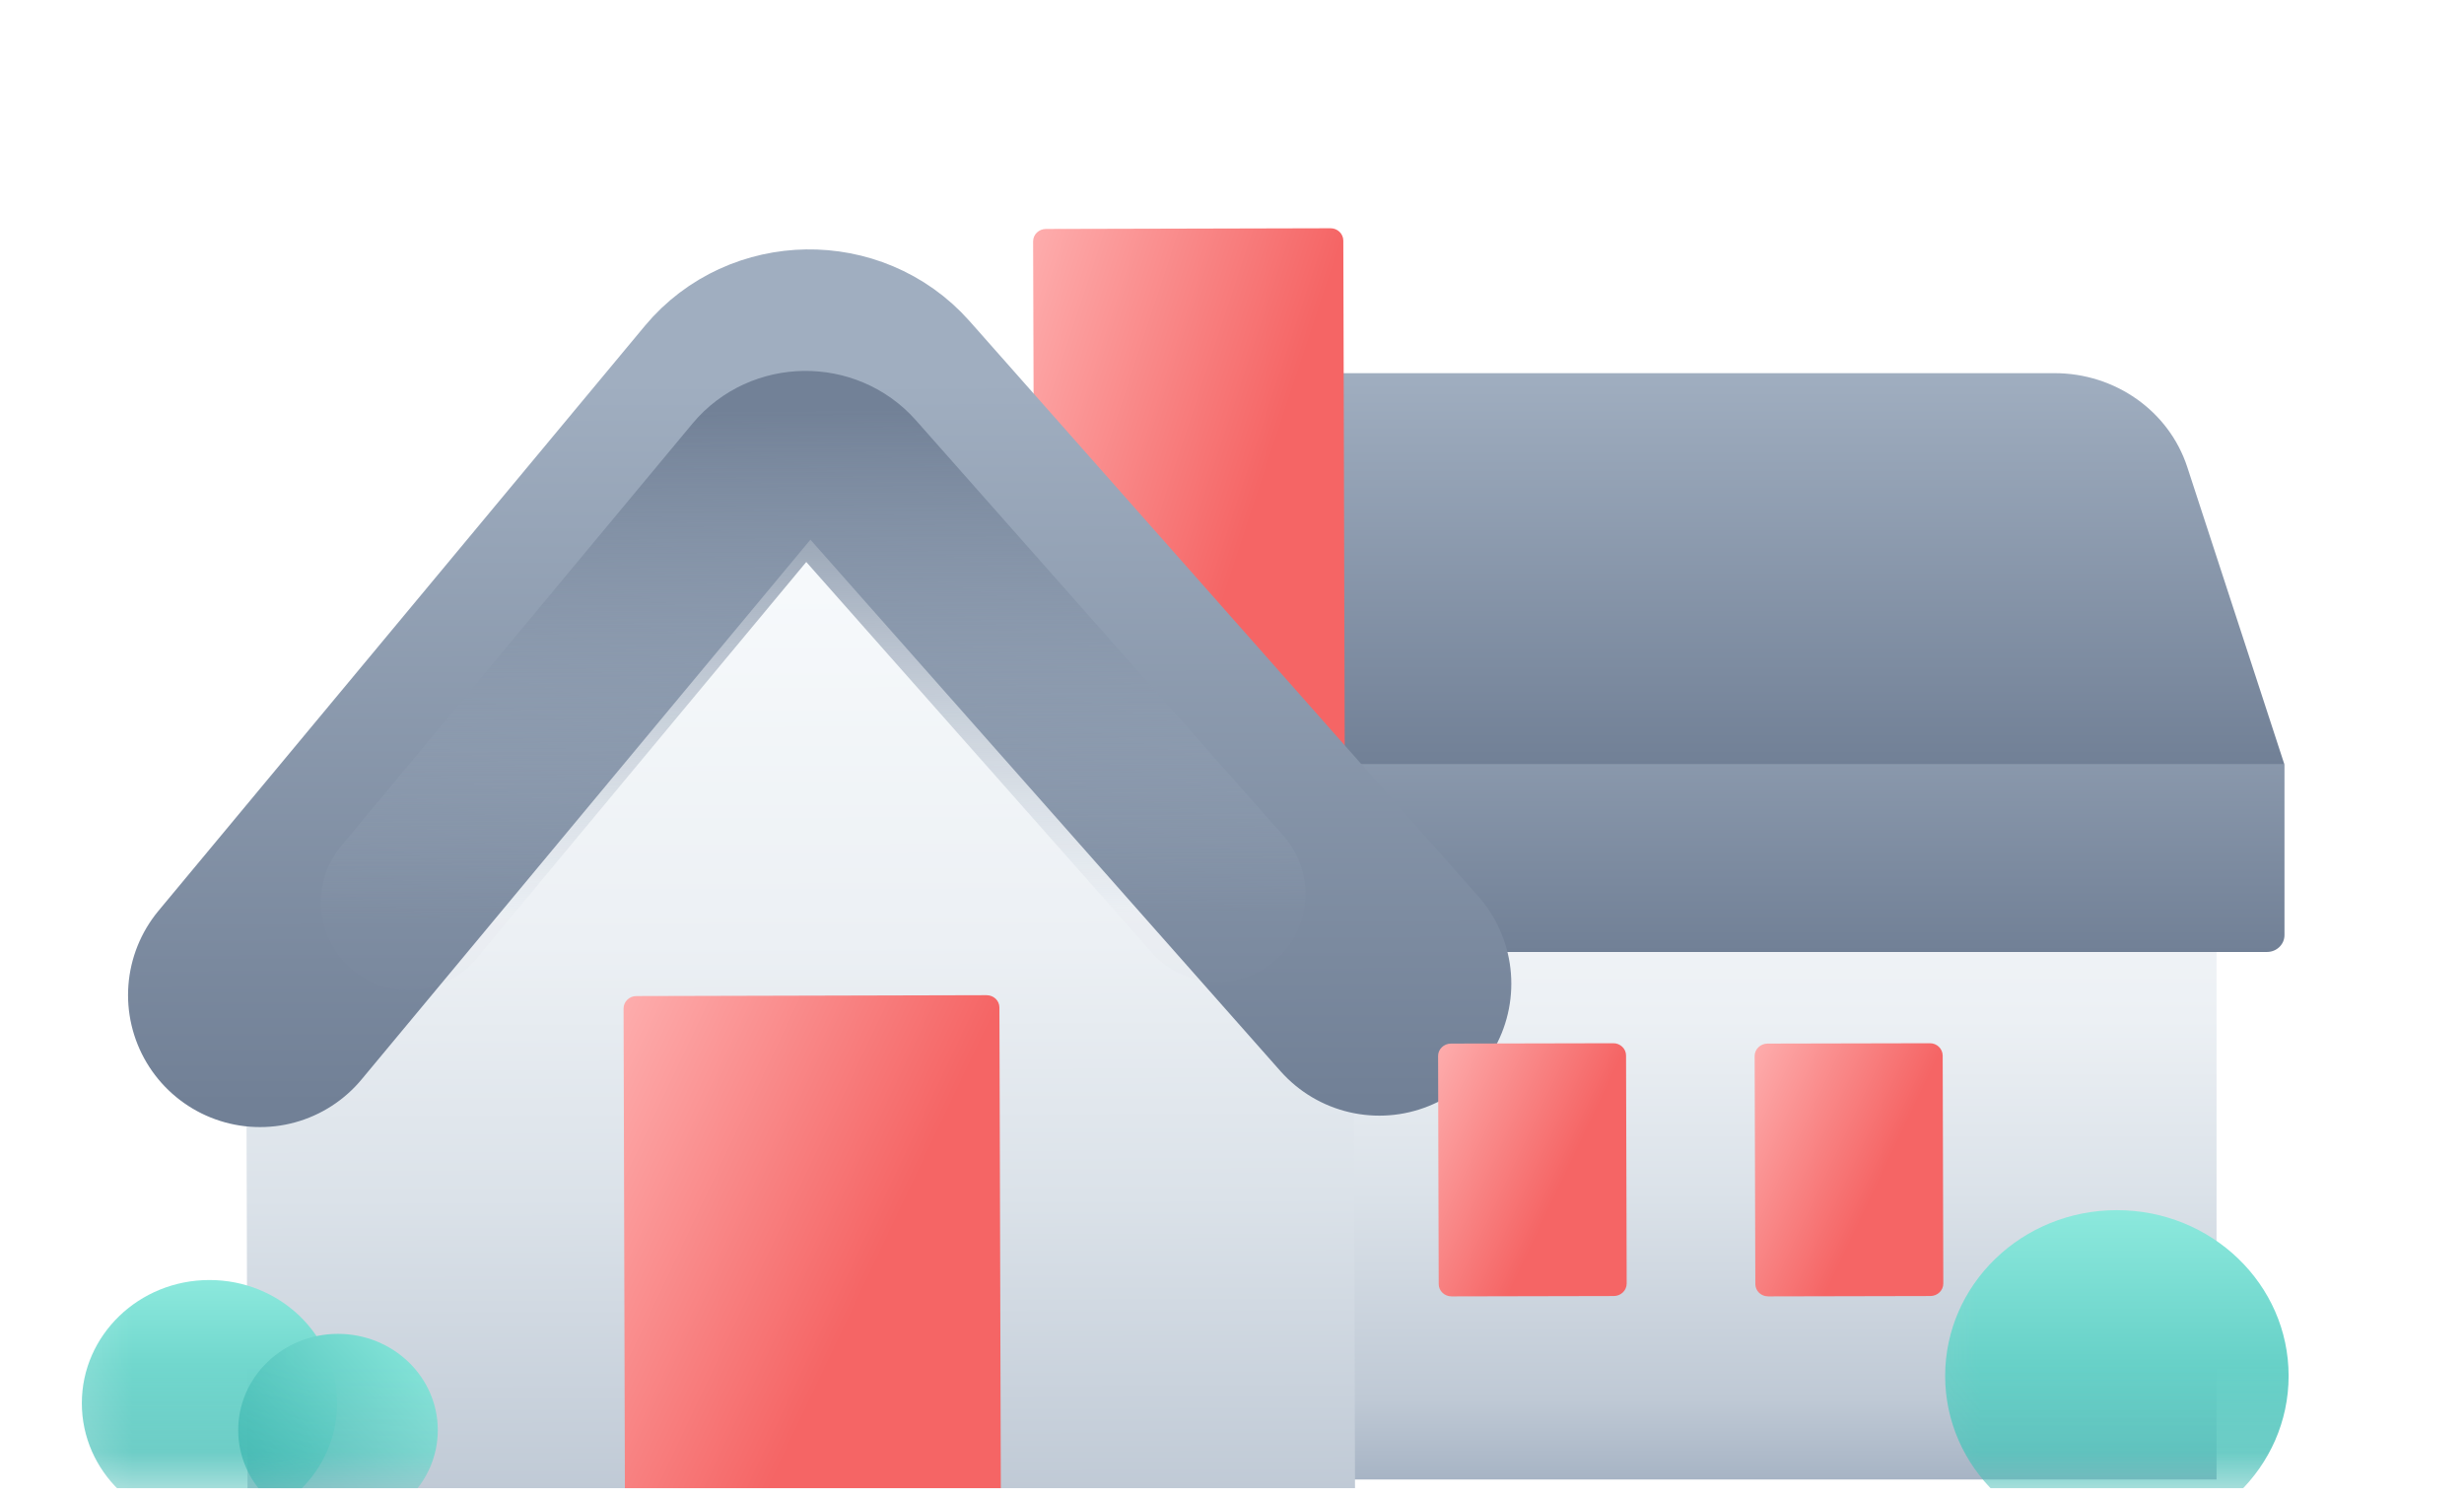 <svg width="28" height="17" viewBox="0 0 28 17" fill="none" xmlns="http://www.w3.org/2000/svg">
<g clip-path="url(#clip0_1387_46820)">
<path d="M25.188 8.026H15.283V16.814H25.188V8.026Z" fill="url(#paint0_linear_1387_46820)"/>
<path d="M14.467 4.241H23.348C24.037 4.241 24.647 4.672 24.855 5.307L25.96 8.69H14.467V4.241Z" fill="url(#paint1_linear_1387_46820)"/>
<path d="M15.283 8.69H25.96V10.627C25.96 10.733 25.871 10.819 25.761 10.819H15.283V8.69Z" fill="url(#paint2_linear_1387_46820)"/>
<g filter="url(#filter0_ii_1387_46820)">
<path d="M2.797 9.529L9.074 3.929L15.382 9.7L15.402 16.814L2.817 16.846L2.797 9.529Z" fill="url(#paint3_linear_1387_46820)"/>
<path d="M11.74 1.179C11.74 1.101 11.805 1.038 11.886 1.038L15.118 1.03C15.199 1.029 15.264 1.092 15.265 1.17L15.283 7.68C15.283 7.758 15.218 7.821 15.137 7.821L14.829 7.822C13.133 7.826 11.755 6.503 11.751 4.866L11.74 1.179Z" fill="url(#paint4_linear_1387_46820)"/>
<path d="M2.955 9.745L8.48 3.1C8.838 2.669 9.522 2.659 9.894 3.079L15.674 9.615" stroke="url(#paint5_linear_1387_46820)" stroke-width="3" stroke-linecap="round" stroke-linejoin="round"/>
<path d="M4.646 8.69L8.638 3.889C8.897 3.578 9.391 3.571 9.659 3.875L13.835 8.596" stroke="url(#paint6_linear_1387_46820)" stroke-width="2" stroke-linecap="round" stroke-linejoin="round"/>
<path d="M11.211 9.746L7.231 9.756C7.151 9.756 7.086 9.82 7.086 9.897L7.101 15.361C7.101 15.438 7.167 15.501 7.247 15.501L11.227 15.491C11.308 15.49 11.373 15.427 11.373 15.349L11.357 9.886C11.357 9.808 11.292 9.746 11.211 9.746Z" fill="url(#paint7_linear_1387_46820)"/>
</g>
<path d="M18.332 11.856L16.487 11.86C16.407 11.861 16.341 11.924 16.342 12.002L16.349 14.593C16.349 14.671 16.415 14.733 16.495 14.733L18.34 14.729C18.42 14.728 18.485 14.665 18.485 14.587L18.478 11.996C18.478 11.918 18.412 11.855 18.332 11.856Z" fill="url(#paint8_linear_1387_46820)"/>
<path d="M21.929 11.856L20.085 11.86C20.004 11.861 19.939 11.924 19.939 12.002L19.947 14.593C19.947 14.671 20.012 14.733 20.093 14.733L21.937 14.729C22.018 14.728 22.083 14.665 22.083 14.587L22.076 11.996C22.075 11.918 22.01 11.855 21.929 11.856Z" fill="url(#paint9_linear_1387_46820)"/>
<mask id="mask0_1387_46820" style="mask-type:alpha" maskUnits="userSpaceOnUse" x="0" y="13" width="5" height="4">
<path d="M4.648 13.294H0.271V16.846H4.648V13.294Z" fill="#C4C4C4"/>
</mask>
<g mask="url(#mask0_1387_46820)">
<path d="M2.38 17.348C3.181 17.348 3.831 16.721 3.831 15.947C3.831 15.174 3.181 14.547 2.38 14.547C1.579 14.547 0.93 15.174 0.93 15.947C0.93 16.721 1.579 17.348 2.38 17.348Z" fill="url(#paint10_linear_1387_46820)"/>
</g>
<mask id="mask1_1387_46820" style="mask-type:alpha" maskUnits="userSpaceOnUse" x="21" y="12" width="7" height="5">
<path d="M27.108 12.067H21.219V16.846H27.108V12.067Z" fill="#C4C4C4"/>
</mask>
<g mask="url(#mask1_1387_46820)">
<path d="M24.055 17.52C25.133 17.52 26.007 16.677 26.007 15.637C26.007 14.596 25.133 13.753 24.055 13.753C22.977 13.753 22.104 14.596 22.104 15.637C22.104 16.677 22.977 17.52 24.055 17.52Z" fill="url(#paint11_linear_1387_46820)"/>
</g>
<mask id="mask2_1387_46820" style="mask-type:alpha" maskUnits="userSpaceOnUse" x="2" y="13" width="5" height="4">
<path d="M6.426 13.294H2.049V16.846H6.426V13.294Z" fill="#C4C4C4"/>
</mask>
<g mask="url(#mask2_1387_46820)">
<path d="M3.841 17.348C4.467 17.348 4.975 16.857 4.975 16.253C4.975 15.649 4.467 15.159 3.841 15.159C3.215 15.159 2.707 15.649 2.707 16.253C2.707 16.857 3.215 17.348 3.841 17.348Z" fill="url(#paint12_linear_1387_46820)"/>
</g>
</g>
<defs>
<filter id="filter0_ii_1387_46820" x="-0.109" y="1.03" width="18.847" height="17.381" filterUnits="userSpaceOnUse" color-interpolation-filters="sRGB">
<feFlood flood-opacity="0" result="BackgroundImageFix"/>
<feBlend mode="normal" in="SourceGraphic" in2="BackgroundImageFix" result="shape"/>
<feColorMatrix in="SourceAlpha" type="matrix" values="0 0 0 0 0 0 0 0 0 0 0 0 0 0 0 0 0 0 127 0" result="hardAlpha"/>
<feOffset dx="-1.564"/>
<feGaussianBlur stdDeviation="2"/>
<feComposite in2="hardAlpha" operator="arithmetic" k2="-1" k3="1"/>
<feColorMatrix type="matrix" values="0 0 0 0 0 0 0 0 0 0 0 0 0 0 0 0 0 0 0.25 0"/>
<feBlend mode="normal" in2="shape" result="effect1_innerShadow_1387_46820"/>
<feColorMatrix in="SourceAlpha" type="matrix" values="0 0 0 0 0 0 0 0 0 0 0 0 0 0 0 0 0 0 127 0" result="hardAlpha"/>
<feOffset dx="1.564" dy="1.564"/>
<feGaussianBlur stdDeviation="2"/>
<feComposite in2="hardAlpha" operator="arithmetic" k2="-1" k3="1"/>
<feColorMatrix type="matrix" values="0 0 0 0 1 0 0 0 0 1 0 0 0 0 1 0 0 0 0.25 0"/>
<feBlend mode="normal" in2="effect1_innerShadow_1387_46820" result="effect2_innerShadow_1387_46820"/>
</filter>
<linearGradient id="paint0_linear_1387_46820" x1="20.412" y1="17.162" x2="20.412" y2="8.37" gradientUnits="userSpaceOnUse">
<stop offset="0.01" stop-color="#A0AEC0"/>
<stop offset="0.143" stop-color="#BFC9D5"/>
<stop offset="0.411" stop-color="#DBE2E9"/>
<stop offset="0.635" stop-color="#ECF0F4"/>
<stop offset="0.98" stop-color="#F7FAFC"/>
</linearGradient>
<linearGradient id="paint1_linear_1387_46820" x1="20.213" y1="4.241" x2="20.213" y2="8.69" gradientUnits="userSpaceOnUse">
<stop stop-color="#A0AEC0"/>
<stop offset="1" stop-color="#718096"/>
</linearGradient>
<linearGradient id="paint2_linear_1387_46820" x1="20.622" y1="6.7" x2="20.622" y2="10.819" gradientUnits="userSpaceOnUse">
<stop stop-color="#A0AEC0"/>
<stop offset="1" stop-color="#718096"/>
</linearGradient>
<linearGradient id="paint3_linear_1387_46820" x1="9.335" y1="17.34" x2="9.302" y2="4.433" gradientUnits="userSpaceOnUse">
<stop offset="0.01" stop-color="#A0AEC0"/>
<stop offset="0.143" stop-color="#BFC9D5"/>
<stop offset="0.411" stop-color="#DBE2E9"/>
<stop offset="0.635" stop-color="#ECF0F4"/>
<stop offset="0.98" stop-color="#F7FAFC"/>
</linearGradient>
<linearGradient id="paint4_linear_1387_46820" x1="11.521" y1="0.974" x2="17.049" y2="2.8" gradientUnits="userSpaceOnUse">
<stop stop-color="#FEB2B2"/>
<stop offset="0.62" stop-color="#F56565"/>
</linearGradient>
<linearGradient id="paint5_linear_1387_46820" x1="9.295" y1="2.77" x2="9.316" y2="10.971" gradientUnits="userSpaceOnUse">
<stop offset="0" stop-color="#A0AEC0"/>
<stop offset="1" stop-color="#718096"/>
</linearGradient>
<linearGradient id="paint6_linear_1387_46820" x1="9.25" y1="8.841" x2="9.159" y2="-1.848" gradientUnits="userSpaceOnUse">
<stop stop-color="#A0AEC0" stop-opacity="0.03"/>
<stop offset="0.537" stop-color="#728197"/>
</linearGradient>
<linearGradient id="paint7_linear_1387_46820" x1="6.821" y1="9.702" x2="12.884" y2="12.578" gradientUnits="userSpaceOnUse">
<stop stop-color="#FEB2B2"/>
<stop offset="0.62" stop-color="#F56565"/>
</linearGradient>
<linearGradient id="paint8_linear_1387_46820" x1="16.209" y1="11.834" x2="19.241" y2="13.272" gradientUnits="userSpaceOnUse">
<stop stop-color="#FEB2B2"/>
<stop offset="0.62" stop-color="#F56565"/>
</linearGradient>
<linearGradient id="paint9_linear_1387_46820" x1="19.807" y1="11.834" x2="22.839" y2="13.272" gradientUnits="userSpaceOnUse">
<stop stop-color="#FEB2B2"/>
<stop offset="0.62" stop-color="#F56565"/>
</linearGradient>
<linearGradient id="paint10_linear_1387_46820" x1="2.379" y1="14.482" x2="2.379" y2="17.378" gradientUnits="userSpaceOnUse">
<stop stop-color="#8EEADE"/>
<stop offset="0.996" stop-color="#3CB5AF"/>
</linearGradient>
<linearGradient id="paint11_linear_1387_46820" x1="24.054" y1="13.666" x2="24.054" y2="17.561" gradientUnits="userSpaceOnUse">
<stop stop-color="#8EEADE"/>
<stop offset="0.996" stop-color="#3CB5AF"/>
</linearGradient>
<linearGradient id="paint12_linear_1387_46820" x1="5.12" y1="15.297" x2="3.104" y2="17.231" gradientUnits="userSpaceOnUse">
<stop stop-color="#8EEADE"/>
<stop offset="0.996" stop-color="#3CB5AF"/>
</linearGradient>
<clipPath id="clip0_1387_46820">
<rect width="26.942" height="15.928" fill="white" transform="translate(0.23 0.986)"/>
</clipPath>
</defs>
</svg>
